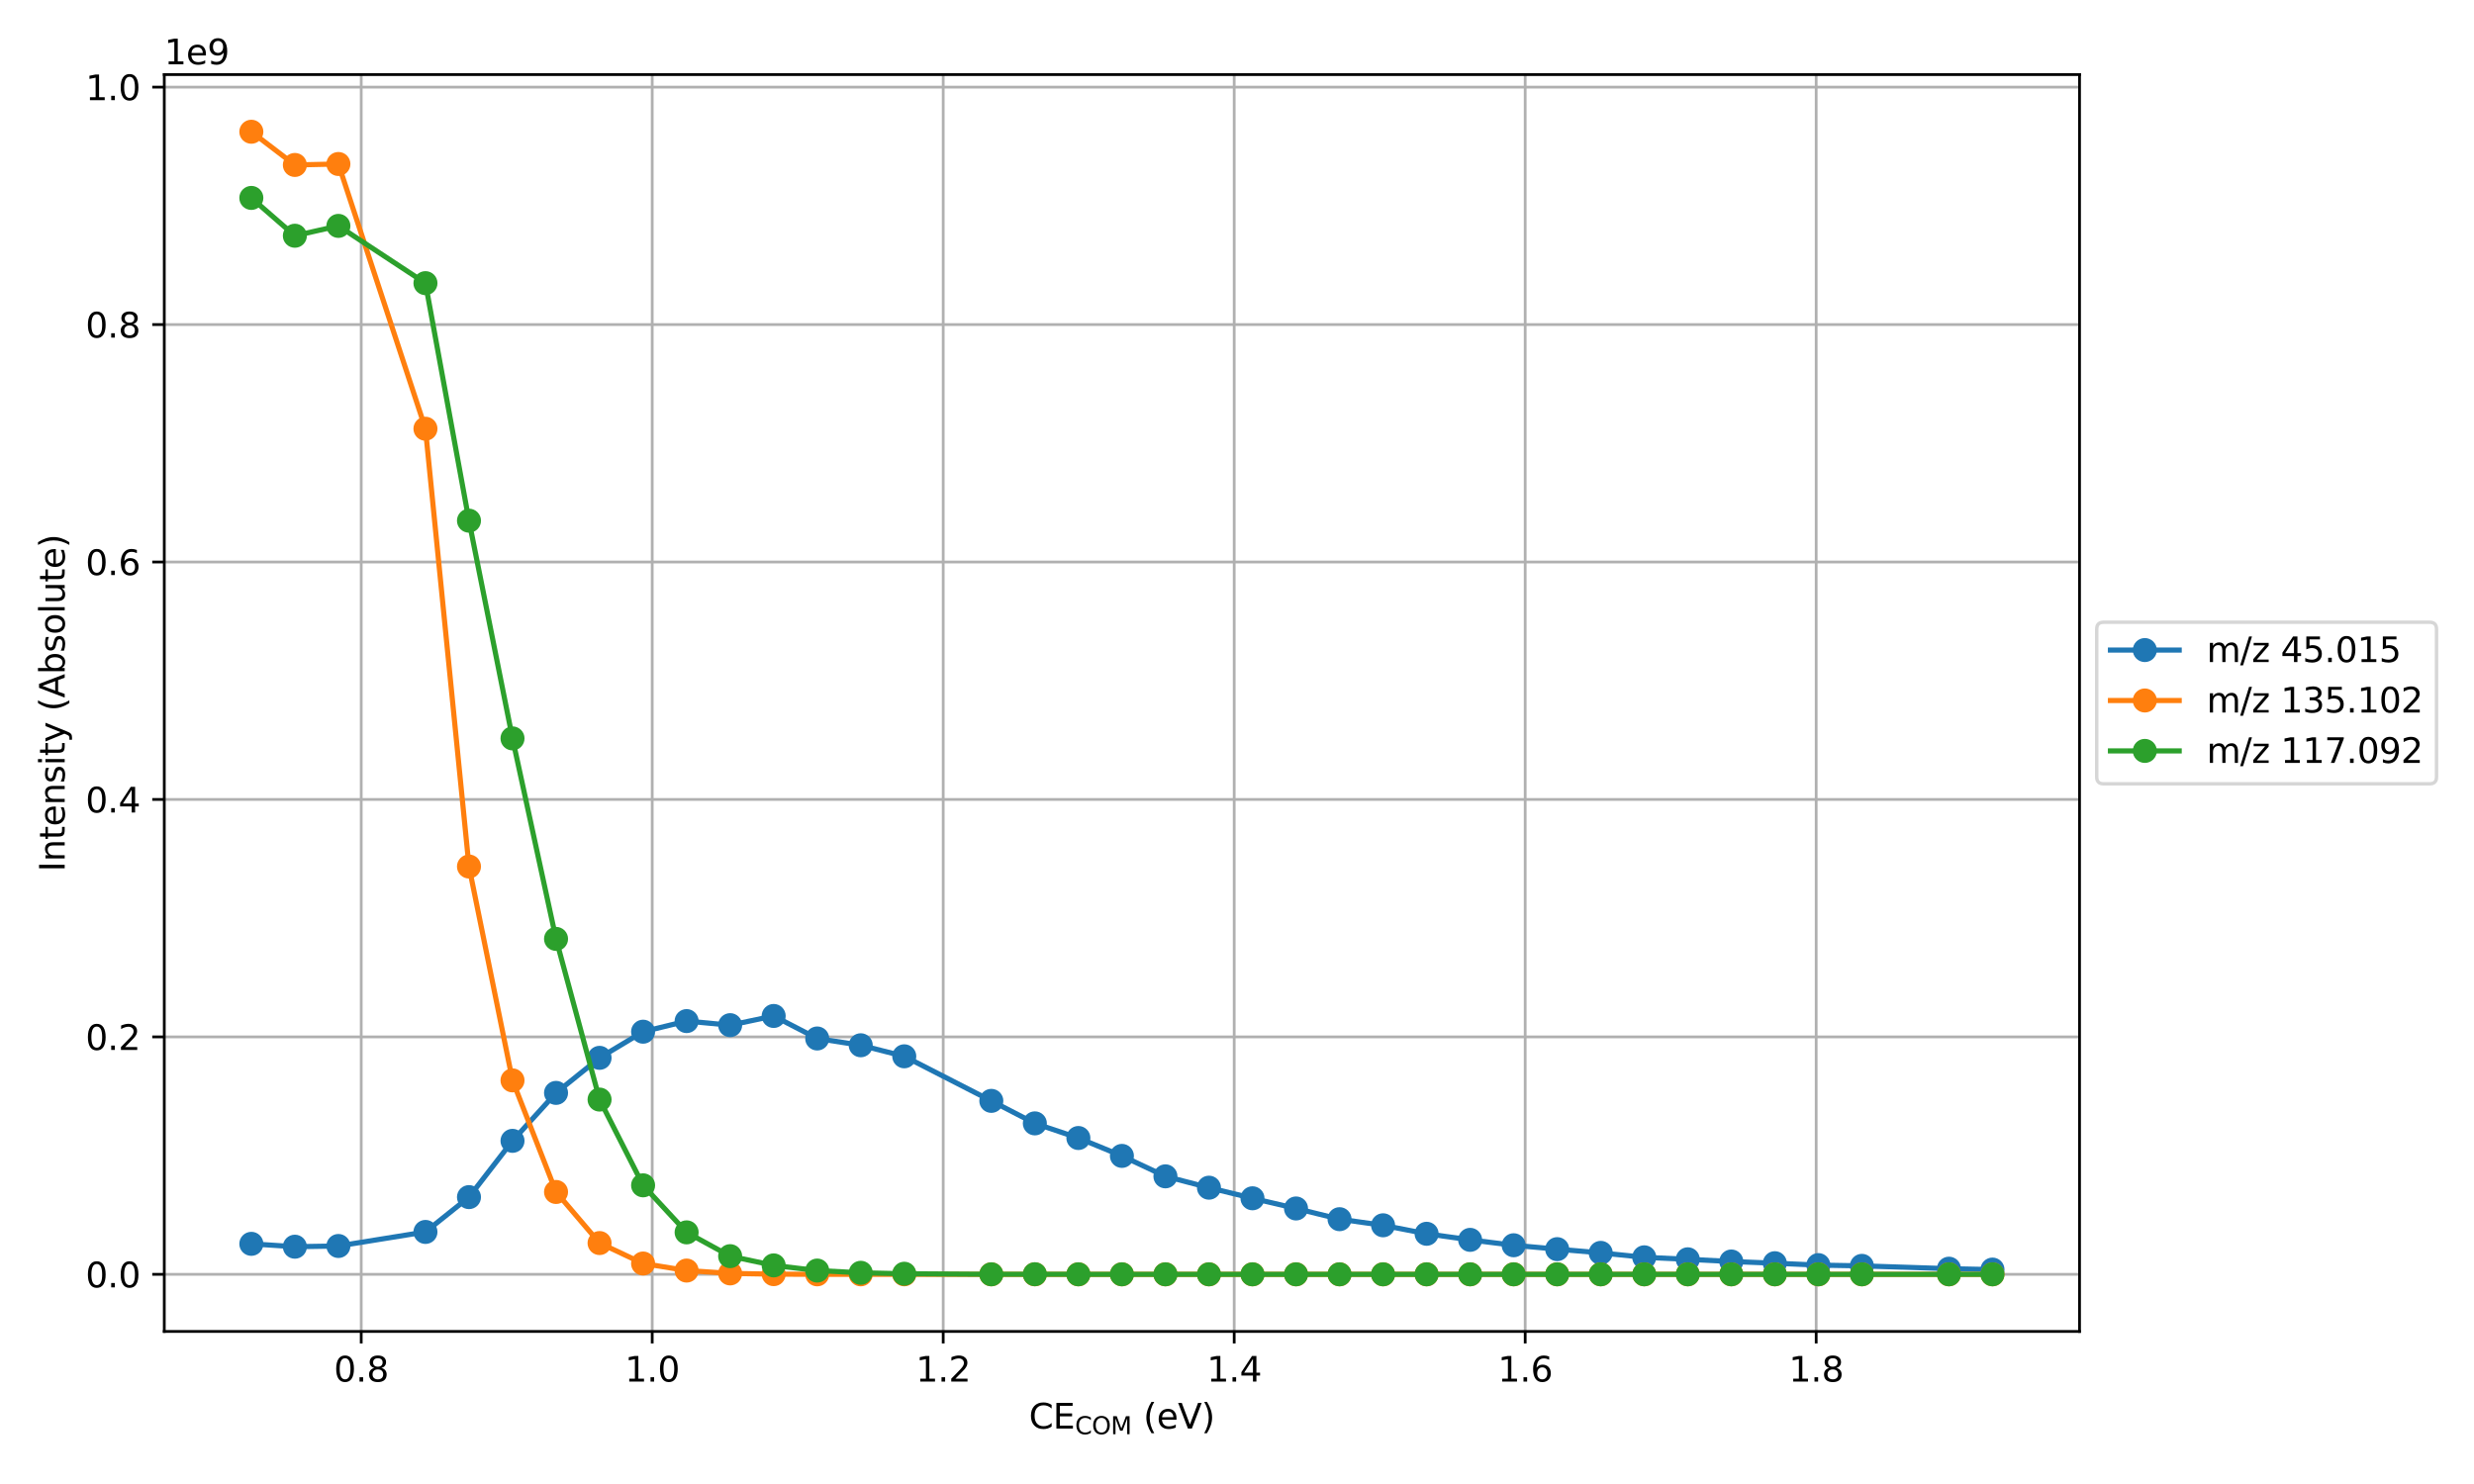 <?xml version="1.0" encoding="utf-8" standalone="no"?>
<!DOCTYPE svg PUBLIC "-//W3C//DTD SVG 1.1//EN"
  "http://www.w3.org/Graphics/SVG/1.1/DTD/svg11.dtd">
<svg xmlns:xlink="http://www.w3.org/1999/xlink" width="720pt" height="432pt" viewBox="0 0 720 432" xmlns="http://www.w3.org/2000/svg" version="1.1">
 <defs>
  <style type="text/css">*{stroke-linejoin: round; stroke-linecap: butt}</style>
 </defs>
 <g id="figure_1">
  <g id="patch_1">
   <path d="M 0 432 
L 720 432 
L 720 0 
L 0 0 
z
" style="fill: #ffffff"/>
  </g>
  <g id="axes_1">
   <g id="patch_2">
    <path d="M 47.81 387.592 
L 605.2 387.592 
L 605.2 21.72 
L 47.81 21.72 
z
" style="fill: #ffffff"/>
   </g>
   <g id="matplotlib.axis_1">
    <g id="xtick_1">
     <g id="line2d_1">
      <path d="M 105.122 387.592 
L 105.122 21.72 
" clip-path="url(#p6945e67ff1)" style="fill: none; stroke: #b0b0b0; stroke-width: 0.8; stroke-linecap: square"/>
     </g>
     <g id="line2d_2">
      <defs>
       <path id="m7af0bc9355" d="M 0 0 
L 0 3.5 
" style="stroke: #000000; stroke-width: 0.8"/>
      </defs>
      <g>
       <use xlink:href="#m7af0bc9355" x="105.122" y="387.592" style="stroke: #000000; stroke-width: 0.8"/>
      </g>
     </g>
     <g id="text_1">
      <!-- 0.8 -->
      <g transform="translate(97.17 402.19) scale(0.1 -0.1)">
       <defs>
        <path id="DejaVuSans-30" d="M 2034 4250 
Q 1547 4250 1301 3770 
Q 1056 3291 1056 2328 
Q 1056 1369 1301 889 
Q 1547 409 2034 409 
Q 2525 409 2770 889 
Q 3016 1369 3016 2328 
Q 3016 3291 2770 3770 
Q 2525 4250 2034 4250 
z
M 2034 4750 
Q 2819 4750 3233 4129 
Q 3647 3509 3647 2328 
Q 3647 1150 3233 529 
Q 2819 -91 2034 -91 
Q 1250 -91 836 529 
Q 422 1150 422 2328 
Q 422 3509 836 4129 
Q 1250 4750 2034 4750 
z
" transform="scale(0.016)"/>
        <path id="DejaVuSans-2e" d="M 684 794 
L 1344 794 
L 1344 0 
L 684 0 
L 684 794 
z
" transform="scale(0.016)"/>
        <path id="DejaVuSans-38" d="M 2034 2216 
Q 1584 2216 1326 1975 
Q 1069 1734 1069 1313 
Q 1069 891 1326 650 
Q 1584 409 2034 409 
Q 2484 409 2743 651 
Q 3003 894 3003 1313 
Q 3003 1734 2745 1975 
Q 2488 2216 2034 2216 
z
M 1403 2484 
Q 997 2584 770 2862 
Q 544 3141 544 3541 
Q 544 4100 942 4425 
Q 1341 4750 2034 4750 
Q 2731 4750 3128 4425 
Q 3525 4100 3525 3541 
Q 3525 3141 3298 2862 
Q 3072 2584 2669 2484 
Q 3125 2378 3379 2068 
Q 3634 1759 3634 1313 
Q 3634 634 3220 271 
Q 2806 -91 2034 -91 
Q 1263 -91 848 271 
Q 434 634 434 1313 
Q 434 1759 690 2068 
Q 947 2378 1403 2484 
z
M 1172 3481 
Q 1172 3119 1398 2916 
Q 1625 2713 2034 2713 
Q 2441 2713 2670 2916 
Q 2900 3119 2900 3481 
Q 2900 3844 2670 4047 
Q 2441 4250 2034 4250 
Q 1625 4250 1398 4047 
Q 1172 3844 1172 3481 
z
" transform="scale(0.016)"/>
       </defs>
       <use xlink:href="#DejaVuSans-30"/>
       <use xlink:href="#DejaVuSans-2e" transform="translate(63.623 0)"/>
       <use xlink:href="#DejaVuSans-38" transform="translate(95.41 0)"/>
      </g>
     </g>
    </g>
    <g id="xtick_2">
     <g id="line2d_3">
      <path d="M 189.809 387.592 
L 189.809 21.72 
" clip-path="url(#p6945e67ff1)" style="fill: none; stroke: #b0b0b0; stroke-width: 0.8; stroke-linecap: square"/>
     </g>
     <g id="line2d_4">
      <g>
       <use xlink:href="#m7af0bc9355" x="189.809" y="387.592" style="stroke: #000000; stroke-width: 0.8"/>
      </g>
     </g>
     <g id="text_2">
      <!-- 1.0 -->
      <g transform="translate(181.858 402.19) scale(0.1 -0.1)">
       <defs>
        <path id="DejaVuSans-31" d="M 794 531 
L 1825 531 
L 1825 4091 
L 703 3866 
L 703 4441 
L 1819 4666 
L 2450 4666 
L 2450 531 
L 3481 531 
L 3481 0 
L 794 0 
L 794 531 
z
" transform="scale(0.016)"/>
       </defs>
       <use xlink:href="#DejaVuSans-31"/>
       <use xlink:href="#DejaVuSans-2e" transform="translate(63.623 0)"/>
       <use xlink:href="#DejaVuSans-30" transform="translate(95.41 0)"/>
      </g>
     </g>
    </g>
    <g id="xtick_3">
     <g id="line2d_5">
      <path d="M 274.496 387.592 
L 274.496 21.72 
" clip-path="url(#p6945e67ff1)" style="fill: none; stroke: #b0b0b0; stroke-width: 0.8; stroke-linecap: square"/>
     </g>
     <g id="line2d_6">
      <g>
       <use xlink:href="#m7af0bc9355" x="274.496" y="387.592" style="stroke: #000000; stroke-width: 0.8"/>
      </g>
     </g>
     <g id="text_3">
      <!-- 1.2 -->
      <g transform="translate(266.545 402.19) scale(0.1 -0.1)">
       <defs>
        <path id="DejaVuSans-32" d="M 1228 531 
L 3431 531 
L 3431 0 
L 469 0 
L 469 531 
Q 828 903 1448 1529 
Q 2069 2156 2228 2338 
Q 2531 2678 2651 2914 
Q 2772 3150 2772 3378 
Q 2772 3750 2511 3984 
Q 2250 4219 1831 4219 
Q 1534 4219 1204 4116 
Q 875 4013 500 3803 
L 500 4441 
Q 881 4594 1212 4672 
Q 1544 4750 1819 4750 
Q 2544 4750 2975 4387 
Q 3406 4025 3406 3419 
Q 3406 3131 3298 2873 
Q 3191 2616 2906 2266 
Q 2828 2175 2409 1742 
Q 1991 1309 1228 531 
z
" transform="scale(0.016)"/>
       </defs>
       <use xlink:href="#DejaVuSans-31"/>
       <use xlink:href="#DejaVuSans-2e" transform="translate(63.623 0)"/>
       <use xlink:href="#DejaVuSans-32" transform="translate(95.41 0)"/>
      </g>
     </g>
    </g>
    <g id="xtick_4">
     <g id="line2d_7">
      <path d="M 359.183 387.592 
L 359.183 21.72 
" clip-path="url(#p6945e67ff1)" style="fill: none; stroke: #b0b0b0; stroke-width: 0.8; stroke-linecap: square"/>
     </g>
     <g id="line2d_8">
      <g>
       <use xlink:href="#m7af0bc9355" x="359.183" y="387.592" style="stroke: #000000; stroke-width: 0.8"/>
      </g>
     </g>
     <g id="text_4">
      <!-- 1.4 -->
      <g transform="translate(351.232 402.19) scale(0.1 -0.1)">
       <defs>
        <path id="DejaVuSans-34" d="M 2419 4116 
L 825 1625 
L 2419 1625 
L 2419 4116 
z
M 2253 4666 
L 3047 4666 
L 3047 1625 
L 3713 1625 
L 3713 1100 
L 3047 1100 
L 3047 0 
L 2419 0 
L 2419 1100 
L 313 1100 
L 313 1709 
L 2253 4666 
z
" transform="scale(0.016)"/>
       </defs>
       <use xlink:href="#DejaVuSans-31"/>
       <use xlink:href="#DejaVuSans-2e" transform="translate(63.623 0)"/>
       <use xlink:href="#DejaVuSans-34" transform="translate(95.41 0)"/>
      </g>
     </g>
    </g>
    <g id="xtick_5">
     <g id="line2d_9">
      <path d="M 443.871 387.592 
L 443.871 21.72 
" clip-path="url(#p6945e67ff1)" style="fill: none; stroke: #b0b0b0; stroke-width: 0.8; stroke-linecap: square"/>
     </g>
     <g id="line2d_10">
      <g>
       <use xlink:href="#m7af0bc9355" x="443.871" y="387.592" style="stroke: #000000; stroke-width: 0.8"/>
      </g>
     </g>
     <g id="text_5">
      <!-- 1.6 -->
      <g transform="translate(435.919 402.19) scale(0.1 -0.1)">
       <defs>
        <path id="DejaVuSans-36" d="M 2113 2584 
Q 1688 2584 1439 2293 
Q 1191 2003 1191 1497 
Q 1191 994 1439 701 
Q 1688 409 2113 409 
Q 2538 409 2786 701 
Q 3034 994 3034 1497 
Q 3034 2003 2786 2293 
Q 2538 2584 2113 2584 
z
M 3366 4563 
L 3366 3988 
Q 3128 4100 2886 4159 
Q 2644 4219 2406 4219 
Q 1781 4219 1451 3797 
Q 1122 3375 1075 2522 
Q 1259 2794 1537 2939 
Q 1816 3084 2150 3084 
Q 2853 3084 3261 2657 
Q 3669 2231 3669 1497 
Q 3669 778 3244 343 
Q 2819 -91 2113 -91 
Q 1303 -91 875 529 
Q 447 1150 447 2328 
Q 447 3434 972 4092 
Q 1497 4750 2381 4750 
Q 2619 4750 2861 4703 
Q 3103 4656 3366 4563 
z
" transform="scale(0.016)"/>
       </defs>
       <use xlink:href="#DejaVuSans-31"/>
       <use xlink:href="#DejaVuSans-2e" transform="translate(63.623 0)"/>
       <use xlink:href="#DejaVuSans-36" transform="translate(95.41 0)"/>
      </g>
     </g>
    </g>
    <g id="xtick_6">
     <g id="line2d_11">
      <path d="M 528.558 387.592 
L 528.558 21.72 
" clip-path="url(#p6945e67ff1)" style="fill: none; stroke: #b0b0b0; stroke-width: 0.8; stroke-linecap: square"/>
     </g>
     <g id="line2d_12">
      <g>
       <use xlink:href="#m7af0bc9355" x="528.558" y="387.592" style="stroke: #000000; stroke-width: 0.8"/>
      </g>
     </g>
     <g id="text_6">
      <!-- 1.8 -->
      <g transform="translate(520.606 402.19) scale(0.1 -0.1)">
       <use xlink:href="#DejaVuSans-31"/>
       <use xlink:href="#DejaVuSans-2e" transform="translate(63.623 0)"/>
       <use xlink:href="#DejaVuSans-38" transform="translate(95.41 0)"/>
      </g>
     </g>
    </g>
    <g id="text_7">
     <!-- CE$_{\mathrm{COM}}$ (eV) -->
     <g transform="translate(299.455 415.869) scale(0.1 -0.1)">
      <defs>
       <path id="DejaVuSans-43" d="M 4122 4306 
L 4122 3641 
Q 3803 3938 3442 4084 
Q 3081 4231 2675 4231 
Q 1875 4231 1450 3742 
Q 1025 3253 1025 2328 
Q 1025 1406 1450 917 
Q 1875 428 2675 428 
Q 3081 428 3442 575 
Q 3803 722 4122 1019 
L 4122 359 
Q 3791 134 3420 21 
Q 3050 -91 2638 -91 
Q 1578 -91 968 557 
Q 359 1206 359 2328 
Q 359 3453 968 4101 
Q 1578 4750 2638 4750 
Q 3056 4750 3426 4639 
Q 3797 4528 4122 4306 
z
" transform="scale(0.016)"/>
       <path id="DejaVuSans-45" d="M 628 4666 
L 3578 4666 
L 3578 4134 
L 1259 4134 
L 1259 2753 
L 3481 2753 
L 3481 2222 
L 1259 2222 
L 1259 531 
L 3634 531 
L 3634 0 
L 628 0 
L 628 4666 
z
" transform="scale(0.016)"/>
       <path id="DejaVuSans-4f" d="M 2522 4238 
Q 1834 4238 1429 3725 
Q 1025 3213 1025 2328 
Q 1025 1447 1429 934 
Q 1834 422 2522 422 
Q 3209 422 3611 934 
Q 4013 1447 4013 2328 
Q 4013 3213 3611 3725 
Q 3209 4238 2522 4238 
z
M 2522 4750 
Q 3503 4750 4090 4092 
Q 4678 3434 4678 2328 
Q 4678 1225 4090 567 
Q 3503 -91 2522 -91 
Q 1538 -91 948 565 
Q 359 1222 359 2328 
Q 359 3434 948 4092 
Q 1538 4750 2522 4750 
z
" transform="scale(0.016)"/>
       <path id="DejaVuSans-4d" d="M 628 4666 
L 1569 4666 
L 2759 1491 
L 3956 4666 
L 4897 4666 
L 4897 0 
L 4281 0 
L 4281 4097 
L 3078 897 
L 2444 897 
L 1241 4097 
L 1241 0 
L 628 0 
L 628 4666 
z
" transform="scale(0.016)"/>
       <path id="DejaVuSans-20" transform="scale(0.016)"/>
       <path id="DejaVuSans-28" d="M 1984 4856 
Q 1566 4138 1362 3434 
Q 1159 2731 1159 2009 
Q 1159 1288 1364 580 
Q 1569 -128 1984 -844 
L 1484 -844 
Q 1016 -109 783 600 
Q 550 1309 550 2009 
Q 550 2706 781 3412 
Q 1013 4119 1484 4856 
L 1984 4856 
z
" transform="scale(0.016)"/>
       <path id="DejaVuSans-65" d="M 3597 1894 
L 3597 1613 
L 953 1613 
Q 991 1019 1311 708 
Q 1631 397 2203 397 
Q 2534 397 2845 478 
Q 3156 559 3463 722 
L 3463 178 
Q 3153 47 2828 -22 
Q 2503 -91 2169 -91 
Q 1331 -91 842 396 
Q 353 884 353 1716 
Q 353 2575 817 3079 
Q 1281 3584 2069 3584 
Q 2775 3584 3186 3129 
Q 3597 2675 3597 1894 
z
M 3022 2063 
Q 3016 2534 2758 2815 
Q 2500 3097 2075 3097 
Q 1594 3097 1305 2825 
Q 1016 2553 972 2059 
L 3022 2063 
z
" transform="scale(0.016)"/>
       <path id="DejaVuSans-56" d="M 1831 0 
L 50 4666 
L 709 4666 
L 2188 738 
L 3669 4666 
L 4325 4666 
L 2547 0 
L 1831 0 
z
" transform="scale(0.016)"/>
       <path id="DejaVuSans-29" d="M 513 4856 
L 1013 4856 
Q 1481 4119 1714 3412 
Q 1947 2706 1947 2009 
Q 1947 1309 1714 600 
Q 1481 -109 1013 -844 
L 513 -844 
Q 928 -128 1133 580 
Q 1338 1288 1338 2009 
Q 1338 2731 1133 3434 
Q 928 4138 513 4856 
z
" transform="scale(0.016)"/>
      </defs>
      <use xlink:href="#DejaVuSans-43" transform="translate(0 0.125)"/>
      <use xlink:href="#DejaVuSans-45" transform="translate(69.824 0.125)"/>
      <use xlink:href="#DejaVuSans-43" transform="translate(133.965 -16.281) scale(0.7)"/>
      <use xlink:href="#DejaVuSans-4f" transform="translate(182.842 -16.281) scale(0.7)"/>
      <use xlink:href="#DejaVuSans-4d" transform="translate(237.939 -16.281) scale(0.7)"/>
      <use xlink:href="#DejaVuSans-20" transform="translate(301.069 0.125)"/>
      <use xlink:href="#DejaVuSans-28" transform="translate(332.856 0.125)"/>
      <use xlink:href="#DejaVuSans-65" transform="translate(371.87 0.125)"/>
      <use xlink:href="#DejaVuSans-56" transform="translate(433.394 0.125)"/>
      <use xlink:href="#DejaVuSans-29" transform="translate(501.802 0.125)"/>
     </g>
    </g>
   </g>
   <g id="matplotlib.axis_2">
    <g id="ytick_1">
     <g id="line2d_13">
      <path d="M 47.81 370.961 
L 605.2 370.961 
" clip-path="url(#p6945e67ff1)" style="fill: none; stroke: #b0b0b0; stroke-width: 0.8; stroke-linecap: square"/>
     </g>
     <g id="line2d_14">
      <defs>
       <path id="m6032628d52" d="M 0 0 
L -3.5 0 
" style="stroke: #000000; stroke-width: 0.8"/>
      </defs>
      <g>
       <use xlink:href="#m6032628d52" x="47.81" y="370.961" style="stroke: #000000; stroke-width: 0.8"/>
      </g>
     </g>
     <g id="text_8">
      <!-- 0.0 -->
      <g transform="translate(24.907 374.761) scale(0.1 -0.1)">
       <use xlink:href="#DejaVuSans-30"/>
       <use xlink:href="#DejaVuSans-2e" transform="translate(63.623 0)"/>
       <use xlink:href="#DejaVuSans-30" transform="translate(95.41 0)"/>
      </g>
     </g>
    </g>
    <g id="ytick_2">
     <g id="line2d_15">
      <path d="M 47.81 301.841 
L 605.2 301.841 
" clip-path="url(#p6945e67ff1)" style="fill: none; stroke: #b0b0b0; stroke-width: 0.8; stroke-linecap: square"/>
     </g>
     <g id="line2d_16">
      <g>
       <use xlink:href="#m6032628d52" x="47.81" y="301.841" style="stroke: #000000; stroke-width: 0.8"/>
      </g>
     </g>
     <g id="text_9">
      <!-- 0.2 -->
      <g transform="translate(24.907 305.64) scale(0.1 -0.1)">
       <use xlink:href="#DejaVuSans-30"/>
       <use xlink:href="#DejaVuSans-2e" transform="translate(63.623 0)"/>
       <use xlink:href="#DejaVuSans-32" transform="translate(95.41 0)"/>
      </g>
     </g>
    </g>
    <g id="ytick_3">
     <g id="line2d_17">
      <path d="M 47.81 232.72 
L 605.2 232.72 
" clip-path="url(#p6945e67ff1)" style="fill: none; stroke: #b0b0b0; stroke-width: 0.8; stroke-linecap: square"/>
     </g>
     <g id="line2d_18">
      <g>
       <use xlink:href="#m6032628d52" x="47.81" y="232.72" style="stroke: #000000; stroke-width: 0.8"/>
      </g>
     </g>
     <g id="text_10">
      <!-- 0.4 -->
      <g transform="translate(24.907 236.519) scale(0.1 -0.1)">
       <use xlink:href="#DejaVuSans-30"/>
       <use xlink:href="#DejaVuSans-2e" transform="translate(63.623 0)"/>
       <use xlink:href="#DejaVuSans-34" transform="translate(95.41 0)"/>
      </g>
     </g>
    </g>
    <g id="ytick_4">
     <g id="line2d_19">
      <path d="M 47.81 163.599 
L 605.2 163.599 
" clip-path="url(#p6945e67ff1)" style="fill: none; stroke: #b0b0b0; stroke-width: 0.8; stroke-linecap: square"/>
     </g>
     <g id="line2d_20">
      <g>
       <use xlink:href="#m6032628d52" x="47.81" y="163.599" style="stroke: #000000; stroke-width: 0.8"/>
      </g>
     </g>
     <g id="text_11">
      <!-- 0.6 -->
      <g transform="translate(24.907 167.399) scale(0.1 -0.1)">
       <use xlink:href="#DejaVuSans-30"/>
       <use xlink:href="#DejaVuSans-2e" transform="translate(63.623 0)"/>
       <use xlink:href="#DejaVuSans-36" transform="translate(95.41 0)"/>
      </g>
     </g>
    </g>
    <g id="ytick_5">
     <g id="line2d_21">
      <path d="M 47.81 94.479 
L 605.2 94.479 
" clip-path="url(#p6945e67ff1)" style="fill: none; stroke: #b0b0b0; stroke-width: 0.8; stroke-linecap: square"/>
     </g>
     <g id="line2d_22">
      <g>
       <use xlink:href="#m6032628d52" x="47.81" y="94.479" style="stroke: #000000; stroke-width: 0.8"/>
      </g>
     </g>
     <g id="text_12">
      <!-- 0.8 -->
      <g transform="translate(24.907 98.278) scale(0.1 -0.1)">
       <use xlink:href="#DejaVuSans-30"/>
       <use xlink:href="#DejaVuSans-2e" transform="translate(63.623 0)"/>
       <use xlink:href="#DejaVuSans-38" transform="translate(95.41 0)"/>
      </g>
     </g>
    </g>
    <g id="ytick_6">
     <g id="line2d_23">
      <path d="M 47.81 25.358 
L 605.2 25.358 
" clip-path="url(#p6945e67ff1)" style="fill: none; stroke: #b0b0b0; stroke-width: 0.8; stroke-linecap: square"/>
     </g>
     <g id="line2d_24">
      <g>
       <use xlink:href="#m6032628d52" x="47.81" y="25.358" style="stroke: #000000; stroke-width: 0.8"/>
      </g>
     </g>
     <g id="text_13">
      <!-- 1.0 -->
      <g transform="translate(24.907 29.157) scale(0.1 -0.1)">
       <use xlink:href="#DejaVuSans-31"/>
       <use xlink:href="#DejaVuSans-2e" transform="translate(63.623 0)"/>
       <use xlink:href="#DejaVuSans-30" transform="translate(95.41 0)"/>
      </g>
     </g>
    </g>
    <g id="text_14">
     <!-- Intensity (Absolute) -->
     <g transform="translate(18.827 253.762) rotate(-90) scale(0.1 -0.1)">
      <defs>
       <path id="DejaVuSans-49" d="M 628 4666 
L 1259 4666 
L 1259 0 
L 628 0 
L 628 4666 
z
" transform="scale(0.016)"/>
       <path id="DejaVuSans-6e" d="M 3513 2113 
L 3513 0 
L 2938 0 
L 2938 2094 
Q 2938 2591 2744 2837 
Q 2550 3084 2163 3084 
Q 1697 3084 1428 2787 
Q 1159 2491 1159 1978 
L 1159 0 
L 581 0 
L 581 3500 
L 1159 3500 
L 1159 2956 
Q 1366 3272 1645 3428 
Q 1925 3584 2291 3584 
Q 2894 3584 3203 3211 
Q 3513 2838 3513 2113 
z
" transform="scale(0.016)"/>
       <path id="DejaVuSans-74" d="M 1172 4494 
L 1172 3500 
L 2356 3500 
L 2356 3053 
L 1172 3053 
L 1172 1153 
Q 1172 725 1289 603 
Q 1406 481 1766 481 
L 2356 481 
L 2356 0 
L 1766 0 
Q 1100 0 847 248 
Q 594 497 594 1153 
L 594 3053 
L 172 3053 
L 172 3500 
L 594 3500 
L 594 4494 
L 1172 4494 
z
" transform="scale(0.016)"/>
       <path id="DejaVuSans-73" d="M 2834 3397 
L 2834 2853 
Q 2591 2978 2328 3040 
Q 2066 3103 1784 3103 
Q 1356 3103 1142 2972 
Q 928 2841 928 2578 
Q 928 2378 1081 2264 
Q 1234 2150 1697 2047 
L 1894 2003 
Q 2506 1872 2764 1633 
Q 3022 1394 3022 966 
Q 3022 478 2636 193 
Q 2250 -91 1575 -91 
Q 1294 -91 989 -36 
Q 684 19 347 128 
L 347 722 
Q 666 556 975 473 
Q 1284 391 1588 391 
Q 1994 391 2212 530 
Q 2431 669 2431 922 
Q 2431 1156 2273 1281 
Q 2116 1406 1581 1522 
L 1381 1569 
Q 847 1681 609 1914 
Q 372 2147 372 2553 
Q 372 3047 722 3315 
Q 1072 3584 1716 3584 
Q 2034 3584 2315 3537 
Q 2597 3491 2834 3397 
z
" transform="scale(0.016)"/>
       <path id="DejaVuSans-69" d="M 603 3500 
L 1178 3500 
L 1178 0 
L 603 0 
L 603 3500 
z
M 603 4863 
L 1178 4863 
L 1178 4134 
L 603 4134 
L 603 4863 
z
" transform="scale(0.016)"/>
       <path id="DejaVuSans-79" d="M 2059 -325 
Q 1816 -950 1584 -1140 
Q 1353 -1331 966 -1331 
L 506 -1331 
L 506 -850 
L 844 -850 
Q 1081 -850 1212 -737 
Q 1344 -625 1503 -206 
L 1606 56 
L 191 3500 
L 800 3500 
L 1894 763 
L 2988 3500 
L 3597 3500 
L 2059 -325 
z
" transform="scale(0.016)"/>
       <path id="DejaVuSans-41" d="M 2188 4044 
L 1331 1722 
L 3047 1722 
L 2188 4044 
z
M 1831 4666 
L 2547 4666 
L 4325 0 
L 3669 0 
L 3244 1197 
L 1141 1197 
L 716 0 
L 50 0 
L 1831 4666 
z
" transform="scale(0.016)"/>
       <path id="DejaVuSans-62" d="M 3116 1747 
Q 3116 2381 2855 2742 
Q 2594 3103 2138 3103 
Q 1681 3103 1420 2742 
Q 1159 2381 1159 1747 
Q 1159 1113 1420 752 
Q 1681 391 2138 391 
Q 2594 391 2855 752 
Q 3116 1113 3116 1747 
z
M 1159 2969 
Q 1341 3281 1617 3432 
Q 1894 3584 2278 3584 
Q 2916 3584 3314 3078 
Q 3713 2572 3713 1747 
Q 3713 922 3314 415 
Q 2916 -91 2278 -91 
Q 1894 -91 1617 61 
Q 1341 213 1159 525 
L 1159 0 
L 581 0 
L 581 4863 
L 1159 4863 
L 1159 2969 
z
" transform="scale(0.016)"/>
       <path id="DejaVuSans-6f" d="M 1959 3097 
Q 1497 3097 1228 2736 
Q 959 2375 959 1747 
Q 959 1119 1226 758 
Q 1494 397 1959 397 
Q 2419 397 2687 759 
Q 2956 1122 2956 1747 
Q 2956 2369 2687 2733 
Q 2419 3097 1959 3097 
z
M 1959 3584 
Q 2709 3584 3137 3096 
Q 3566 2609 3566 1747 
Q 3566 888 3137 398 
Q 2709 -91 1959 -91 
Q 1206 -91 779 398 
Q 353 888 353 1747 
Q 353 2609 779 3096 
Q 1206 3584 1959 3584 
z
" transform="scale(0.016)"/>
       <path id="DejaVuSans-6c" d="M 603 4863 
L 1178 4863 
L 1178 0 
L 603 0 
L 603 4863 
z
" transform="scale(0.016)"/>
       <path id="DejaVuSans-75" d="M 544 1381 
L 544 3500 
L 1119 3500 
L 1119 1403 
Q 1119 906 1312 657 
Q 1506 409 1894 409 
Q 2359 409 2629 706 
Q 2900 1003 2900 1516 
L 2900 3500 
L 3475 3500 
L 3475 0 
L 2900 0 
L 2900 538 
Q 2691 219 2414 64 
Q 2138 -91 1772 -91 
Q 1169 -91 856 284 
Q 544 659 544 1381 
z
M 1991 3584 
L 1991 3584 
z
" transform="scale(0.016)"/>
      </defs>
      <use xlink:href="#DejaVuSans-49"/>
      <use xlink:href="#DejaVuSans-6e" transform="translate(29.492 0)"/>
      <use xlink:href="#DejaVuSans-74" transform="translate(92.871 0)"/>
      <use xlink:href="#DejaVuSans-65" transform="translate(132.08 0)"/>
      <use xlink:href="#DejaVuSans-6e" transform="translate(193.604 0)"/>
      <use xlink:href="#DejaVuSans-73" transform="translate(256.982 0)"/>
      <use xlink:href="#DejaVuSans-69" transform="translate(309.082 0)"/>
      <use xlink:href="#DejaVuSans-74" transform="translate(336.865 0)"/>
      <use xlink:href="#DejaVuSans-79" transform="translate(376.074 0)"/>
      <use xlink:href="#DejaVuSans-20" transform="translate(435.254 0)"/>
      <use xlink:href="#DejaVuSans-28" transform="translate(467.041 0)"/>
      <use xlink:href="#DejaVuSans-41" transform="translate(506.055 0)"/>
      <use xlink:href="#DejaVuSans-62" transform="translate(574.463 0)"/>
      <use xlink:href="#DejaVuSans-73" transform="translate(637.939 0)"/>
      <use xlink:href="#DejaVuSans-6f" transform="translate(690.039 0)"/>
      <use xlink:href="#DejaVuSans-6c" transform="translate(751.221 0)"/>
      <use xlink:href="#DejaVuSans-75" transform="translate(779.004 0)"/>
      <use xlink:href="#DejaVuSans-74" transform="translate(842.383 0)"/>
      <use xlink:href="#DejaVuSans-65" transform="translate(881.592 0)"/>
      <use xlink:href="#DejaVuSans-29" transform="translate(943.115 0)"/>
     </g>
    </g>
    <g id="text_15">
     <!-- 1e9 -->
     <g transform="translate(47.81 18.72) scale(0.1 -0.1)">
      <defs>
       <path id="DejaVuSans-39" d="M 703 97 
L 703 672 
Q 941 559 1184 500 
Q 1428 441 1663 441 
Q 2288 441 2617 861 
Q 2947 1281 2994 2138 
Q 2813 1869 2534 1725 
Q 2256 1581 1919 1581 
Q 1219 1581 811 2004 
Q 403 2428 403 3163 
Q 403 3881 828 4315 
Q 1253 4750 1959 4750 
Q 2769 4750 3195 4129 
Q 3622 3509 3622 2328 
Q 3622 1225 3098 567 
Q 2575 -91 1691 -91 
Q 1453 -91 1209 -44 
Q 966 3 703 97 
z
M 1959 2075 
Q 2384 2075 2632 2365 
Q 2881 2656 2881 3163 
Q 2881 3666 2632 3958 
Q 2384 4250 1959 4250 
Q 1534 4250 1286 3958 
Q 1038 3666 1038 3163 
Q 1038 2656 1286 2365 
Q 1534 2075 1959 2075 
z
" transform="scale(0.016)"/>
      </defs>
      <use xlink:href="#DejaVuSans-31"/>
      <use xlink:href="#DejaVuSans-65" transform="translate(63.623 0)"/>
      <use xlink:href="#DejaVuSans-39" transform="translate(125.146 0)"/>
     </g>
    </g>
   </g>
   <g id="line2d_25">
    <path d="M 73.146 362.088 
L 85.814 362.922 
L 98.482 362.714 
L 123.818 358.623 
L 136.486 348.487 
L 149.154 332.106 
L 161.822 318.146 
L 174.49 307.942 
L 187.157 300.332 
L 199.825 297.246 
L 212.493 298.43 
L 225.161 295.753 
L 237.829 302.31 
L 250.497 304.283 
L 263.165 307.496 
L 288.501 320.469 
L 301.169 327.023 
L 313.837 331.282 
L 326.505 336.488 
L 339.173 342.439 
L 351.841 345.742 
L 364.509 348.828 
L 377.177 351.793 
L 389.845 354.914 
L 402.513 356.689 
L 415.181 359.162 
L 427.849 360.93 
L 440.517 362.502 
L 453.185 363.632 
L 465.853 364.718 
L 478.52 366.01 
L 491.188 366.59 
L 503.856 367.229 
L 516.524 367.726 
L 529.192 368.28 
L 541.86 368.5 
L 567.196 369.322 
L 579.864 369.584 
" clip-path="url(#p6945e67ff1)" style="fill: none; stroke: #1f77b4; stroke-width: 1.5; stroke-linecap: square"/>
    <defs>
     <path id="m13250ddce8" d="M 0 3 
C 0.796 3 1.559 2.684 2.121 2.121 
C 2.684 1.559 3 0.796 3 0 
C 3 -0.796 2.684 -1.559 2.121 -2.121 
C 1.559 -2.684 0.796 -3 0 -3 
C -0.796 -3 -1.559 -2.684 -2.121 -2.121 
C -2.684 -1.559 -3 -0.796 -3 0 
C -3 0.796 -2.684 1.559 -2.121 2.121 
C -1.559 2.684 -0.796 3 0 3 
z
" style="stroke: #1f77b4"/>
    </defs>
    <g clip-path="url(#p6945e67ff1)">
     <use xlink:href="#m13250ddce8" x="73.146" y="362.088" style="fill: #1f77b4; stroke: #1f77b4"/>
     <use xlink:href="#m13250ddce8" x="85.814" y="362.922" style="fill: #1f77b4; stroke: #1f77b4"/>
     <use xlink:href="#m13250ddce8" x="98.482" y="362.714" style="fill: #1f77b4; stroke: #1f77b4"/>
     <use xlink:href="#m13250ddce8" x="123.818" y="358.623" style="fill: #1f77b4; stroke: #1f77b4"/>
     <use xlink:href="#m13250ddce8" x="136.486" y="348.487" style="fill: #1f77b4; stroke: #1f77b4"/>
     <use xlink:href="#m13250ddce8" x="149.154" y="332.106" style="fill: #1f77b4; stroke: #1f77b4"/>
     <use xlink:href="#m13250ddce8" x="161.822" y="318.146" style="fill: #1f77b4; stroke: #1f77b4"/>
     <use xlink:href="#m13250ddce8" x="174.49" y="307.942" style="fill: #1f77b4; stroke: #1f77b4"/>
     <use xlink:href="#m13250ddce8" x="187.157" y="300.332" style="fill: #1f77b4; stroke: #1f77b4"/>
     <use xlink:href="#m13250ddce8" x="199.825" y="297.246" style="fill: #1f77b4; stroke: #1f77b4"/>
     <use xlink:href="#m13250ddce8" x="212.493" y="298.43" style="fill: #1f77b4; stroke: #1f77b4"/>
     <use xlink:href="#m13250ddce8" x="225.161" y="295.753" style="fill: #1f77b4; stroke: #1f77b4"/>
     <use xlink:href="#m13250ddce8" x="237.829" y="302.31" style="fill: #1f77b4; stroke: #1f77b4"/>
     <use xlink:href="#m13250ddce8" x="250.497" y="304.283" style="fill: #1f77b4; stroke: #1f77b4"/>
     <use xlink:href="#m13250ddce8" x="263.165" y="307.496" style="fill: #1f77b4; stroke: #1f77b4"/>
     <use xlink:href="#m13250ddce8" x="288.501" y="320.469" style="fill: #1f77b4; stroke: #1f77b4"/>
     <use xlink:href="#m13250ddce8" x="301.169" y="327.023" style="fill: #1f77b4; stroke: #1f77b4"/>
     <use xlink:href="#m13250ddce8" x="313.837" y="331.282" style="fill: #1f77b4; stroke: #1f77b4"/>
     <use xlink:href="#m13250ddce8" x="326.505" y="336.488" style="fill: #1f77b4; stroke: #1f77b4"/>
     <use xlink:href="#m13250ddce8" x="339.173" y="342.439" style="fill: #1f77b4; stroke: #1f77b4"/>
     <use xlink:href="#m13250ddce8" x="351.841" y="345.742" style="fill: #1f77b4; stroke: #1f77b4"/>
     <use xlink:href="#m13250ddce8" x="364.509" y="348.828" style="fill: #1f77b4; stroke: #1f77b4"/>
     <use xlink:href="#m13250ddce8" x="377.177" y="351.793" style="fill: #1f77b4; stroke: #1f77b4"/>
     <use xlink:href="#m13250ddce8" x="389.845" y="354.914" style="fill: #1f77b4; stroke: #1f77b4"/>
     <use xlink:href="#m13250ddce8" x="402.513" y="356.689" style="fill: #1f77b4; stroke: #1f77b4"/>
     <use xlink:href="#m13250ddce8" x="415.181" y="359.162" style="fill: #1f77b4; stroke: #1f77b4"/>
     <use xlink:href="#m13250ddce8" x="427.849" y="360.93" style="fill: #1f77b4; stroke: #1f77b4"/>
     <use xlink:href="#m13250ddce8" x="440.517" y="362.502" style="fill: #1f77b4; stroke: #1f77b4"/>
     <use xlink:href="#m13250ddce8" x="453.185" y="363.632" style="fill: #1f77b4; stroke: #1f77b4"/>
     <use xlink:href="#m13250ddce8" x="465.853" y="364.718" style="fill: #1f77b4; stroke: #1f77b4"/>
     <use xlink:href="#m13250ddce8" x="478.52" y="366.01" style="fill: #1f77b4; stroke: #1f77b4"/>
     <use xlink:href="#m13250ddce8" x="491.188" y="366.59" style="fill: #1f77b4; stroke: #1f77b4"/>
     <use xlink:href="#m13250ddce8" x="503.856" y="367.229" style="fill: #1f77b4; stroke: #1f77b4"/>
     <use xlink:href="#m13250ddce8" x="516.524" y="367.726" style="fill: #1f77b4; stroke: #1f77b4"/>
     <use xlink:href="#m13250ddce8" x="529.192" y="368.28" style="fill: #1f77b4; stroke: #1f77b4"/>
     <use xlink:href="#m13250ddce8" x="541.86" y="368.5" style="fill: #1f77b4; stroke: #1f77b4"/>
     <use xlink:href="#m13250ddce8" x="567.196" y="369.322" style="fill: #1f77b4; stroke: #1f77b4"/>
     <use xlink:href="#m13250ddce8" x="579.864" y="369.584" style="fill: #1f77b4; stroke: #1f77b4"/>
    </g>
   </g>
   <g id="line2d_26">
    <path d="M 73.146 38.351 
L 85.814 48.02 
L 98.482 47.741 
L 123.818 124.808 
L 136.486 252.25 
L 149.154 314.505 
L 161.822 346.99 
L 174.49 361.859 
L 187.157 367.816 
L 199.825 369.866 
L 212.493 370.696 
L 225.161 370.91 
L 237.829 370.961 
L 250.497 370.961 
L 263.165 370.956 
L 288.501 370.961 
L 301.169 370.961 
L 313.837 370.961 
L 326.505 370.961 
L 339.173 370.961 
L 351.841 370.961 
L 364.509 370.961 
L 377.177 370.961 
L 389.845 370.96 
L 402.513 370.961 
L 415.181 370.961 
L 427.849 370.961 
L 440.517 370.961 
L 453.185 370.961 
L 465.853 370.961 
L 478.52 370.961 
L 491.188 370.961 
L 503.856 370.961 
L 516.524 370.961 
L 529.192 370.961 
L 541.86 370.961 
L 567.196 370.961 
L 579.864 370.961 
" clip-path="url(#p6945e67ff1)" style="fill: none; stroke: #ff7f0e; stroke-width: 1.5; stroke-linecap: square"/>
    <defs>
     <path id="m58a4bb0a97" d="M 0 3 
C 0.796 3 1.559 2.684 2.121 2.121 
C 2.684 1.559 3 0.796 3 0 
C 3 -0.796 2.684 -1.559 2.121 -2.121 
C 1.559 -2.684 0.796 -3 0 -3 
C -0.796 -3 -1.559 -2.684 -2.121 -2.121 
C -2.684 -1.559 -3 -0.796 -3 0 
C -3 0.796 -2.684 1.559 -2.121 2.121 
C -1.559 2.684 -0.796 3 0 3 
z
" style="stroke: #ff7f0e"/>
    </defs>
    <g clip-path="url(#p6945e67ff1)">
     <use xlink:href="#m58a4bb0a97" x="73.146" y="38.351" style="fill: #ff7f0e; stroke: #ff7f0e"/>
     <use xlink:href="#m58a4bb0a97" x="85.814" y="48.02" style="fill: #ff7f0e; stroke: #ff7f0e"/>
     <use xlink:href="#m58a4bb0a97" x="98.482" y="47.741" style="fill: #ff7f0e; stroke: #ff7f0e"/>
     <use xlink:href="#m58a4bb0a97" x="123.818" y="124.808" style="fill: #ff7f0e; stroke: #ff7f0e"/>
     <use xlink:href="#m58a4bb0a97" x="136.486" y="252.25" style="fill: #ff7f0e; stroke: #ff7f0e"/>
     <use xlink:href="#m58a4bb0a97" x="149.154" y="314.505" style="fill: #ff7f0e; stroke: #ff7f0e"/>
     <use xlink:href="#m58a4bb0a97" x="161.822" y="346.99" style="fill: #ff7f0e; stroke: #ff7f0e"/>
     <use xlink:href="#m58a4bb0a97" x="174.49" y="361.859" style="fill: #ff7f0e; stroke: #ff7f0e"/>
     <use xlink:href="#m58a4bb0a97" x="187.157" y="367.816" style="fill: #ff7f0e; stroke: #ff7f0e"/>
     <use xlink:href="#m58a4bb0a97" x="199.825" y="369.866" style="fill: #ff7f0e; stroke: #ff7f0e"/>
     <use xlink:href="#m58a4bb0a97" x="212.493" y="370.696" style="fill: #ff7f0e; stroke: #ff7f0e"/>
     <use xlink:href="#m58a4bb0a97" x="225.161" y="370.91" style="fill: #ff7f0e; stroke: #ff7f0e"/>
     <use xlink:href="#m58a4bb0a97" x="237.829" y="370.961" style="fill: #ff7f0e; stroke: #ff7f0e"/>
     <use xlink:href="#m58a4bb0a97" x="250.497" y="370.961" style="fill: #ff7f0e; stroke: #ff7f0e"/>
     <use xlink:href="#m58a4bb0a97" x="263.165" y="370.956" style="fill: #ff7f0e; stroke: #ff7f0e"/>
     <use xlink:href="#m58a4bb0a97" x="288.501" y="370.961" style="fill: #ff7f0e; stroke: #ff7f0e"/>
     <use xlink:href="#m58a4bb0a97" x="301.169" y="370.961" style="fill: #ff7f0e; stroke: #ff7f0e"/>
     <use xlink:href="#m58a4bb0a97" x="313.837" y="370.961" style="fill: #ff7f0e; stroke: #ff7f0e"/>
     <use xlink:href="#m58a4bb0a97" x="326.505" y="370.961" style="fill: #ff7f0e; stroke: #ff7f0e"/>
     <use xlink:href="#m58a4bb0a97" x="339.173" y="370.961" style="fill: #ff7f0e; stroke: #ff7f0e"/>
     <use xlink:href="#m58a4bb0a97" x="351.841" y="370.961" style="fill: #ff7f0e; stroke: #ff7f0e"/>
     <use xlink:href="#m58a4bb0a97" x="364.509" y="370.961" style="fill: #ff7f0e; stroke: #ff7f0e"/>
     <use xlink:href="#m58a4bb0a97" x="377.177" y="370.961" style="fill: #ff7f0e; stroke: #ff7f0e"/>
     <use xlink:href="#m58a4bb0a97" x="389.845" y="370.96" style="fill: #ff7f0e; stroke: #ff7f0e"/>
     <use xlink:href="#m58a4bb0a97" x="402.513" y="370.961" style="fill: #ff7f0e; stroke: #ff7f0e"/>
     <use xlink:href="#m58a4bb0a97" x="415.181" y="370.961" style="fill: #ff7f0e; stroke: #ff7f0e"/>
     <use xlink:href="#m58a4bb0a97" x="427.849" y="370.961" style="fill: #ff7f0e; stroke: #ff7f0e"/>
     <use xlink:href="#m58a4bb0a97" x="440.517" y="370.961" style="fill: #ff7f0e; stroke: #ff7f0e"/>
     <use xlink:href="#m58a4bb0a97" x="453.185" y="370.961" style="fill: #ff7f0e; stroke: #ff7f0e"/>
     <use xlink:href="#m58a4bb0a97" x="465.853" y="370.961" style="fill: #ff7f0e; stroke: #ff7f0e"/>
     <use xlink:href="#m58a4bb0a97" x="478.52" y="370.961" style="fill: #ff7f0e; stroke: #ff7f0e"/>
     <use xlink:href="#m58a4bb0a97" x="491.188" y="370.961" style="fill: #ff7f0e; stroke: #ff7f0e"/>
     <use xlink:href="#m58a4bb0a97" x="503.856" y="370.961" style="fill: #ff7f0e; stroke: #ff7f0e"/>
     <use xlink:href="#m58a4bb0a97" x="516.524" y="370.961" style="fill: #ff7f0e; stroke: #ff7f0e"/>
     <use xlink:href="#m58a4bb0a97" x="529.192" y="370.961" style="fill: #ff7f0e; stroke: #ff7f0e"/>
     <use xlink:href="#m58a4bb0a97" x="541.86" y="370.961" style="fill: #ff7f0e; stroke: #ff7f0e"/>
     <use xlink:href="#m58a4bb0a97" x="567.196" y="370.961" style="fill: #ff7f0e; stroke: #ff7f0e"/>
     <use xlink:href="#m58a4bb0a97" x="579.864" y="370.961" style="fill: #ff7f0e; stroke: #ff7f0e"/>
    </g>
   </g>
   <g id="line2d_27">
    <path d="M 73.146 57.614 
L 85.814 68.625 
L 98.482 65.758 
L 123.818 82.429 
L 136.486 151.574 
L 149.154 214.955 
L 161.822 273.317 
L 174.49 320.091 
L 187.157 345.055 
L 199.825 358.747 
L 212.493 365.676 
L 225.161 368.364 
L 237.829 369.866 
L 250.497 370.516 
L 263.165 370.797 
L 288.501 370.958 
L 301.169 370.935 
L 313.837 370.959 
L 326.505 370.959 
L 339.173 370.96 
L 351.841 370.961 
L 364.509 370.961 
L 377.177 370.961 
L 389.845 370.961 
L 402.513 370.961 
L 415.181 370.961 
L 427.849 370.96 
L 440.517 370.96 
L 453.185 370.961 
L 465.853 370.961 
L 478.52 370.961 
L 491.188 370.961 
L 503.856 370.961 
L 516.524 370.961 
L 529.192 370.961 
L 541.86 370.961 
L 567.196 370.961 
L 579.864 370.961 
" clip-path="url(#p6945e67ff1)" style="fill: none; stroke: #2ca02c; stroke-width: 1.5; stroke-linecap: square"/>
    <defs>
     <path id="m0f44164036" d="M 0 3 
C 0.796 3 1.559 2.684 2.121 2.121 
C 2.684 1.559 3 0.796 3 0 
C 3 -0.796 2.684 -1.559 2.121 -2.121 
C 1.559 -2.684 0.796 -3 0 -3 
C -0.796 -3 -1.559 -2.684 -2.121 -2.121 
C -2.684 -1.559 -3 -0.796 -3 0 
C -3 0.796 -2.684 1.559 -2.121 2.121 
C -1.559 2.684 -0.796 3 0 3 
z
" style="stroke: #2ca02c"/>
    </defs>
    <g clip-path="url(#p6945e67ff1)">
     <use xlink:href="#m0f44164036" x="73.146" y="57.614" style="fill: #2ca02c; stroke: #2ca02c"/>
     <use xlink:href="#m0f44164036" x="85.814" y="68.625" style="fill: #2ca02c; stroke: #2ca02c"/>
     <use xlink:href="#m0f44164036" x="98.482" y="65.758" style="fill: #2ca02c; stroke: #2ca02c"/>
     <use xlink:href="#m0f44164036" x="123.818" y="82.429" style="fill: #2ca02c; stroke: #2ca02c"/>
     <use xlink:href="#m0f44164036" x="136.486" y="151.574" style="fill: #2ca02c; stroke: #2ca02c"/>
     <use xlink:href="#m0f44164036" x="149.154" y="214.955" style="fill: #2ca02c; stroke: #2ca02c"/>
     <use xlink:href="#m0f44164036" x="161.822" y="273.317" style="fill: #2ca02c; stroke: #2ca02c"/>
     <use xlink:href="#m0f44164036" x="174.49" y="320.091" style="fill: #2ca02c; stroke: #2ca02c"/>
     <use xlink:href="#m0f44164036" x="187.157" y="345.055" style="fill: #2ca02c; stroke: #2ca02c"/>
     <use xlink:href="#m0f44164036" x="199.825" y="358.747" style="fill: #2ca02c; stroke: #2ca02c"/>
     <use xlink:href="#m0f44164036" x="212.493" y="365.676" style="fill: #2ca02c; stroke: #2ca02c"/>
     <use xlink:href="#m0f44164036" x="225.161" y="368.364" style="fill: #2ca02c; stroke: #2ca02c"/>
     <use xlink:href="#m0f44164036" x="237.829" y="369.866" style="fill: #2ca02c; stroke: #2ca02c"/>
     <use xlink:href="#m0f44164036" x="250.497" y="370.516" style="fill: #2ca02c; stroke: #2ca02c"/>
     <use xlink:href="#m0f44164036" x="263.165" y="370.797" style="fill: #2ca02c; stroke: #2ca02c"/>
     <use xlink:href="#m0f44164036" x="288.501" y="370.958" style="fill: #2ca02c; stroke: #2ca02c"/>
     <use xlink:href="#m0f44164036" x="301.169" y="370.935" style="fill: #2ca02c; stroke: #2ca02c"/>
     <use xlink:href="#m0f44164036" x="313.837" y="370.959" style="fill: #2ca02c; stroke: #2ca02c"/>
     <use xlink:href="#m0f44164036" x="326.505" y="370.959" style="fill: #2ca02c; stroke: #2ca02c"/>
     <use xlink:href="#m0f44164036" x="339.173" y="370.96" style="fill: #2ca02c; stroke: #2ca02c"/>
     <use xlink:href="#m0f44164036" x="351.841" y="370.961" style="fill: #2ca02c; stroke: #2ca02c"/>
     <use xlink:href="#m0f44164036" x="364.509" y="370.961" style="fill: #2ca02c; stroke: #2ca02c"/>
     <use xlink:href="#m0f44164036" x="377.177" y="370.961" style="fill: #2ca02c; stroke: #2ca02c"/>
     <use xlink:href="#m0f44164036" x="389.845" y="370.961" style="fill: #2ca02c; stroke: #2ca02c"/>
     <use xlink:href="#m0f44164036" x="402.513" y="370.961" style="fill: #2ca02c; stroke: #2ca02c"/>
     <use xlink:href="#m0f44164036" x="415.181" y="370.961" style="fill: #2ca02c; stroke: #2ca02c"/>
     <use xlink:href="#m0f44164036" x="427.849" y="370.96" style="fill: #2ca02c; stroke: #2ca02c"/>
     <use xlink:href="#m0f44164036" x="440.517" y="370.96" style="fill: #2ca02c; stroke: #2ca02c"/>
     <use xlink:href="#m0f44164036" x="453.185" y="370.961" style="fill: #2ca02c; stroke: #2ca02c"/>
     <use xlink:href="#m0f44164036" x="465.853" y="370.961" style="fill: #2ca02c; stroke: #2ca02c"/>
     <use xlink:href="#m0f44164036" x="478.52" y="370.961" style="fill: #2ca02c; stroke: #2ca02c"/>
     <use xlink:href="#m0f44164036" x="491.188" y="370.961" style="fill: #2ca02c; stroke: #2ca02c"/>
     <use xlink:href="#m0f44164036" x="503.856" y="370.961" style="fill: #2ca02c; stroke: #2ca02c"/>
     <use xlink:href="#m0f44164036" x="516.524" y="370.961" style="fill: #2ca02c; stroke: #2ca02c"/>
     <use xlink:href="#m0f44164036" x="529.192" y="370.961" style="fill: #2ca02c; stroke: #2ca02c"/>
     <use xlink:href="#m0f44164036" x="541.86" y="370.961" style="fill: #2ca02c; stroke: #2ca02c"/>
     <use xlink:href="#m0f44164036" x="567.196" y="370.961" style="fill: #2ca02c; stroke: #2ca02c"/>
     <use xlink:href="#m0f44164036" x="579.864" y="370.961" style="fill: #2ca02c; stroke: #2ca02c"/>
    </g>
   </g>
   <g id="patch_3">
    <path d="M 47.81 387.592 
L 47.81 21.72 
" style="fill: none; stroke: #000000; stroke-width: 0.8; stroke-linejoin: miter; stroke-linecap: square"/>
   </g>
   <g id="patch_4">
    <path d="M 605.2 387.592 
L 605.2 21.72 
" style="fill: none; stroke: #000000; stroke-width: 0.8; stroke-linejoin: miter; stroke-linecap: square"/>
   </g>
   <g id="patch_5">
    <path d="M 47.81 387.592 
L 605.2 387.592 
" style="fill: none; stroke: #000000; stroke-width: 0.8; stroke-linejoin: miter; stroke-linecap: square"/>
   </g>
   <g id="patch_6">
    <path d="M 47.81 21.72 
L 605.2 21.72 
" style="fill: none; stroke: #000000; stroke-width: 0.8; stroke-linejoin: miter; stroke-linecap: square"/>
   </g>
   <g id="legend_1">
    <g id="patch_7">
     <path d="M 612.2 228.173 
L 707.089 228.173 
Q 709.089 228.173 709.089 226.173 
L 709.089 183.139 
Q 709.089 181.139 707.089 181.139 
L 612.2 181.139 
Q 610.2 181.139 610.2 183.139 
L 610.2 226.173 
Q 610.2 228.173 612.2 228.173 
z
" style="fill: #ffffff; opacity: 0.8; stroke: #cccccc; stroke-linejoin: miter"/>
    </g>
    <g id="line2d_28">
     <path d="M 614.2 189.237 
L 624.2 189.237 
L 634.2 189.237 
" style="fill: none; stroke: #1f77b4; stroke-width: 1.5; stroke-linecap: square"/>
     <g>
      <use xlink:href="#m13250ddce8" x="624.2" y="189.237" style="fill: #1f77b4; stroke: #1f77b4"/>
     </g>
    </g>
    <g id="text_16">
     <!-- m/z 45.015 -->
     <g transform="translate(642.2 192.737) scale(0.1 -0.1)">
      <defs>
       <path id="DejaVuSans-6d" d="M 3328 2828 
Q 3544 3216 3844 3400 
Q 4144 3584 4550 3584 
Q 5097 3584 5394 3201 
Q 5691 2819 5691 2113 
L 5691 0 
L 5113 0 
L 5113 2094 
Q 5113 2597 4934 2840 
Q 4756 3084 4391 3084 
Q 3944 3084 3684 2787 
Q 3425 2491 3425 1978 
L 3425 0 
L 2847 0 
L 2847 2094 
Q 2847 2600 2669 2842 
Q 2491 3084 2119 3084 
Q 1678 3084 1418 2786 
Q 1159 2488 1159 1978 
L 1159 0 
L 581 0 
L 581 3500 
L 1159 3500 
L 1159 2956 
Q 1356 3278 1631 3431 
Q 1906 3584 2284 3584 
Q 2666 3584 2933 3390 
Q 3200 3197 3328 2828 
z
" transform="scale(0.016)"/>
       <path id="DejaVuSans-2f" d="M 1625 4666 
L 2156 4666 
L 531 -594 
L 0 -594 
L 1625 4666 
z
" transform="scale(0.016)"/>
       <path id="DejaVuSans-7a" d="M 353 3500 
L 3084 3500 
L 3084 2975 
L 922 459 
L 3084 459 
L 3084 0 
L 275 0 
L 275 525 
L 2438 3041 
L 353 3041 
L 353 3500 
z
" transform="scale(0.016)"/>
       <path id="DejaVuSans-35" d="M 691 4666 
L 3169 4666 
L 3169 4134 
L 1269 4134 
L 1269 2991 
Q 1406 3038 1543 3061 
Q 1681 3084 1819 3084 
Q 2600 3084 3056 2656 
Q 3513 2228 3513 1497 
Q 3513 744 3044 326 
Q 2575 -91 1722 -91 
Q 1428 -91 1123 -41 
Q 819 9 494 109 
L 494 744 
Q 775 591 1075 516 
Q 1375 441 1709 441 
Q 2250 441 2565 725 
Q 2881 1009 2881 1497 
Q 2881 1984 2565 2268 
Q 2250 2553 1709 2553 
Q 1456 2553 1204 2497 
Q 953 2441 691 2322 
L 691 4666 
z
" transform="scale(0.016)"/>
      </defs>
      <use xlink:href="#DejaVuSans-6d"/>
      <use xlink:href="#DejaVuSans-2f" transform="translate(97.412 0)"/>
      <use xlink:href="#DejaVuSans-7a" transform="translate(131.104 0)"/>
      <use xlink:href="#DejaVuSans-20" transform="translate(183.594 0)"/>
      <use xlink:href="#DejaVuSans-34" transform="translate(215.381 0)"/>
      <use xlink:href="#DejaVuSans-35" transform="translate(279.004 0)"/>
      <use xlink:href="#DejaVuSans-2e" transform="translate(342.627 0)"/>
      <use xlink:href="#DejaVuSans-30" transform="translate(374.414 0)"/>
      <use xlink:href="#DejaVuSans-31" transform="translate(438.037 0)"/>
      <use xlink:href="#DejaVuSans-35" transform="translate(501.66 0)"/>
     </g>
    </g>
    <g id="line2d_29">
     <path d="M 614.2 203.915 
L 624.2 203.915 
L 634.2 203.915 
" style="fill: none; stroke: #ff7f0e; stroke-width: 1.5; stroke-linecap: square"/>
     <g>
      <use xlink:href="#m58a4bb0a97" x="624.2" y="203.915" style="fill: #ff7f0e; stroke: #ff7f0e"/>
     </g>
    </g>
    <g id="text_17">
     <!-- m/z 135.102 -->
     <g transform="translate(642.2 207.415) scale(0.1 -0.1)">
      <defs>
       <path id="DejaVuSans-33" d="M 2597 2516 
Q 3050 2419 3304 2112 
Q 3559 1806 3559 1356 
Q 3559 666 3084 287 
Q 2609 -91 1734 -91 
Q 1441 -91 1130 -33 
Q 819 25 488 141 
L 488 750 
Q 750 597 1062 519 
Q 1375 441 1716 441 
Q 2309 441 2620 675 
Q 2931 909 2931 1356 
Q 2931 1769 2642 2001 
Q 2353 2234 1838 2234 
L 1294 2234 
L 1294 2753 
L 1863 2753 
Q 2328 2753 2575 2939 
Q 2822 3125 2822 3475 
Q 2822 3834 2567 4026 
Q 2313 4219 1838 4219 
Q 1578 4219 1281 4162 
Q 984 4106 628 3988 
L 628 4550 
Q 988 4650 1302 4700 
Q 1616 4750 1894 4750 
Q 2613 4750 3031 4423 
Q 3450 4097 3450 3541 
Q 3450 3153 3228 2886 
Q 3006 2619 2597 2516 
z
" transform="scale(0.016)"/>
      </defs>
      <use xlink:href="#DejaVuSans-6d"/>
      <use xlink:href="#DejaVuSans-2f" transform="translate(97.412 0)"/>
      <use xlink:href="#DejaVuSans-7a" transform="translate(131.104 0)"/>
      <use xlink:href="#DejaVuSans-20" transform="translate(183.594 0)"/>
      <use xlink:href="#DejaVuSans-31" transform="translate(215.381 0)"/>
      <use xlink:href="#DejaVuSans-33" transform="translate(279.004 0)"/>
      <use xlink:href="#DejaVuSans-35" transform="translate(342.627 0)"/>
      <use xlink:href="#DejaVuSans-2e" transform="translate(406.25 0)"/>
      <use xlink:href="#DejaVuSans-31" transform="translate(438.037 0)"/>
      <use xlink:href="#DejaVuSans-30" transform="translate(501.66 0)"/>
      <use xlink:href="#DejaVuSans-32" transform="translate(565.283 0)"/>
     </g>
    </g>
    <g id="line2d_30">
     <path d="M 614.2 218.594 
L 624.2 218.594 
L 634.2 218.594 
" style="fill: none; stroke: #2ca02c; stroke-width: 1.5; stroke-linecap: square"/>
     <g>
      <use xlink:href="#m0f44164036" x="624.2" y="218.594" style="fill: #2ca02c; stroke: #2ca02c"/>
     </g>
    </g>
    <g id="text_18">
     <!-- m/z 117.092 -->
     <g transform="translate(642.2 222.094) scale(0.1 -0.1)">
      <defs>
       <path id="DejaVuSans-37" d="M 525 4666 
L 3525 4666 
L 3525 4397 
L 1831 0 
L 1172 0 
L 2766 4134 
L 525 4134 
L 525 4666 
z
" transform="scale(0.016)"/>
      </defs>
      <use xlink:href="#DejaVuSans-6d"/>
      <use xlink:href="#DejaVuSans-2f" transform="translate(97.412 0)"/>
      <use xlink:href="#DejaVuSans-7a" transform="translate(131.104 0)"/>
      <use xlink:href="#DejaVuSans-20" transform="translate(183.594 0)"/>
      <use xlink:href="#DejaVuSans-31" transform="translate(215.381 0)"/>
      <use xlink:href="#DejaVuSans-31" transform="translate(279.004 0)"/>
      <use xlink:href="#DejaVuSans-37" transform="translate(342.627 0)"/>
      <use xlink:href="#DejaVuSans-2e" transform="translate(406.25 0)"/>
      <use xlink:href="#DejaVuSans-30" transform="translate(438.037 0)"/>
      <use xlink:href="#DejaVuSans-39" transform="translate(501.66 0)"/>
      <use xlink:href="#DejaVuSans-32" transform="translate(565.283 0)"/>
     </g>
    </g>
   </g>
  </g>
 </g>
 <defs>
  <clipPath id="p6945e67ff1">
   <rect x="47.81" y="21.72" width="557.39" height="365.872"/>
  </clipPath>
 </defs>
</svg>
